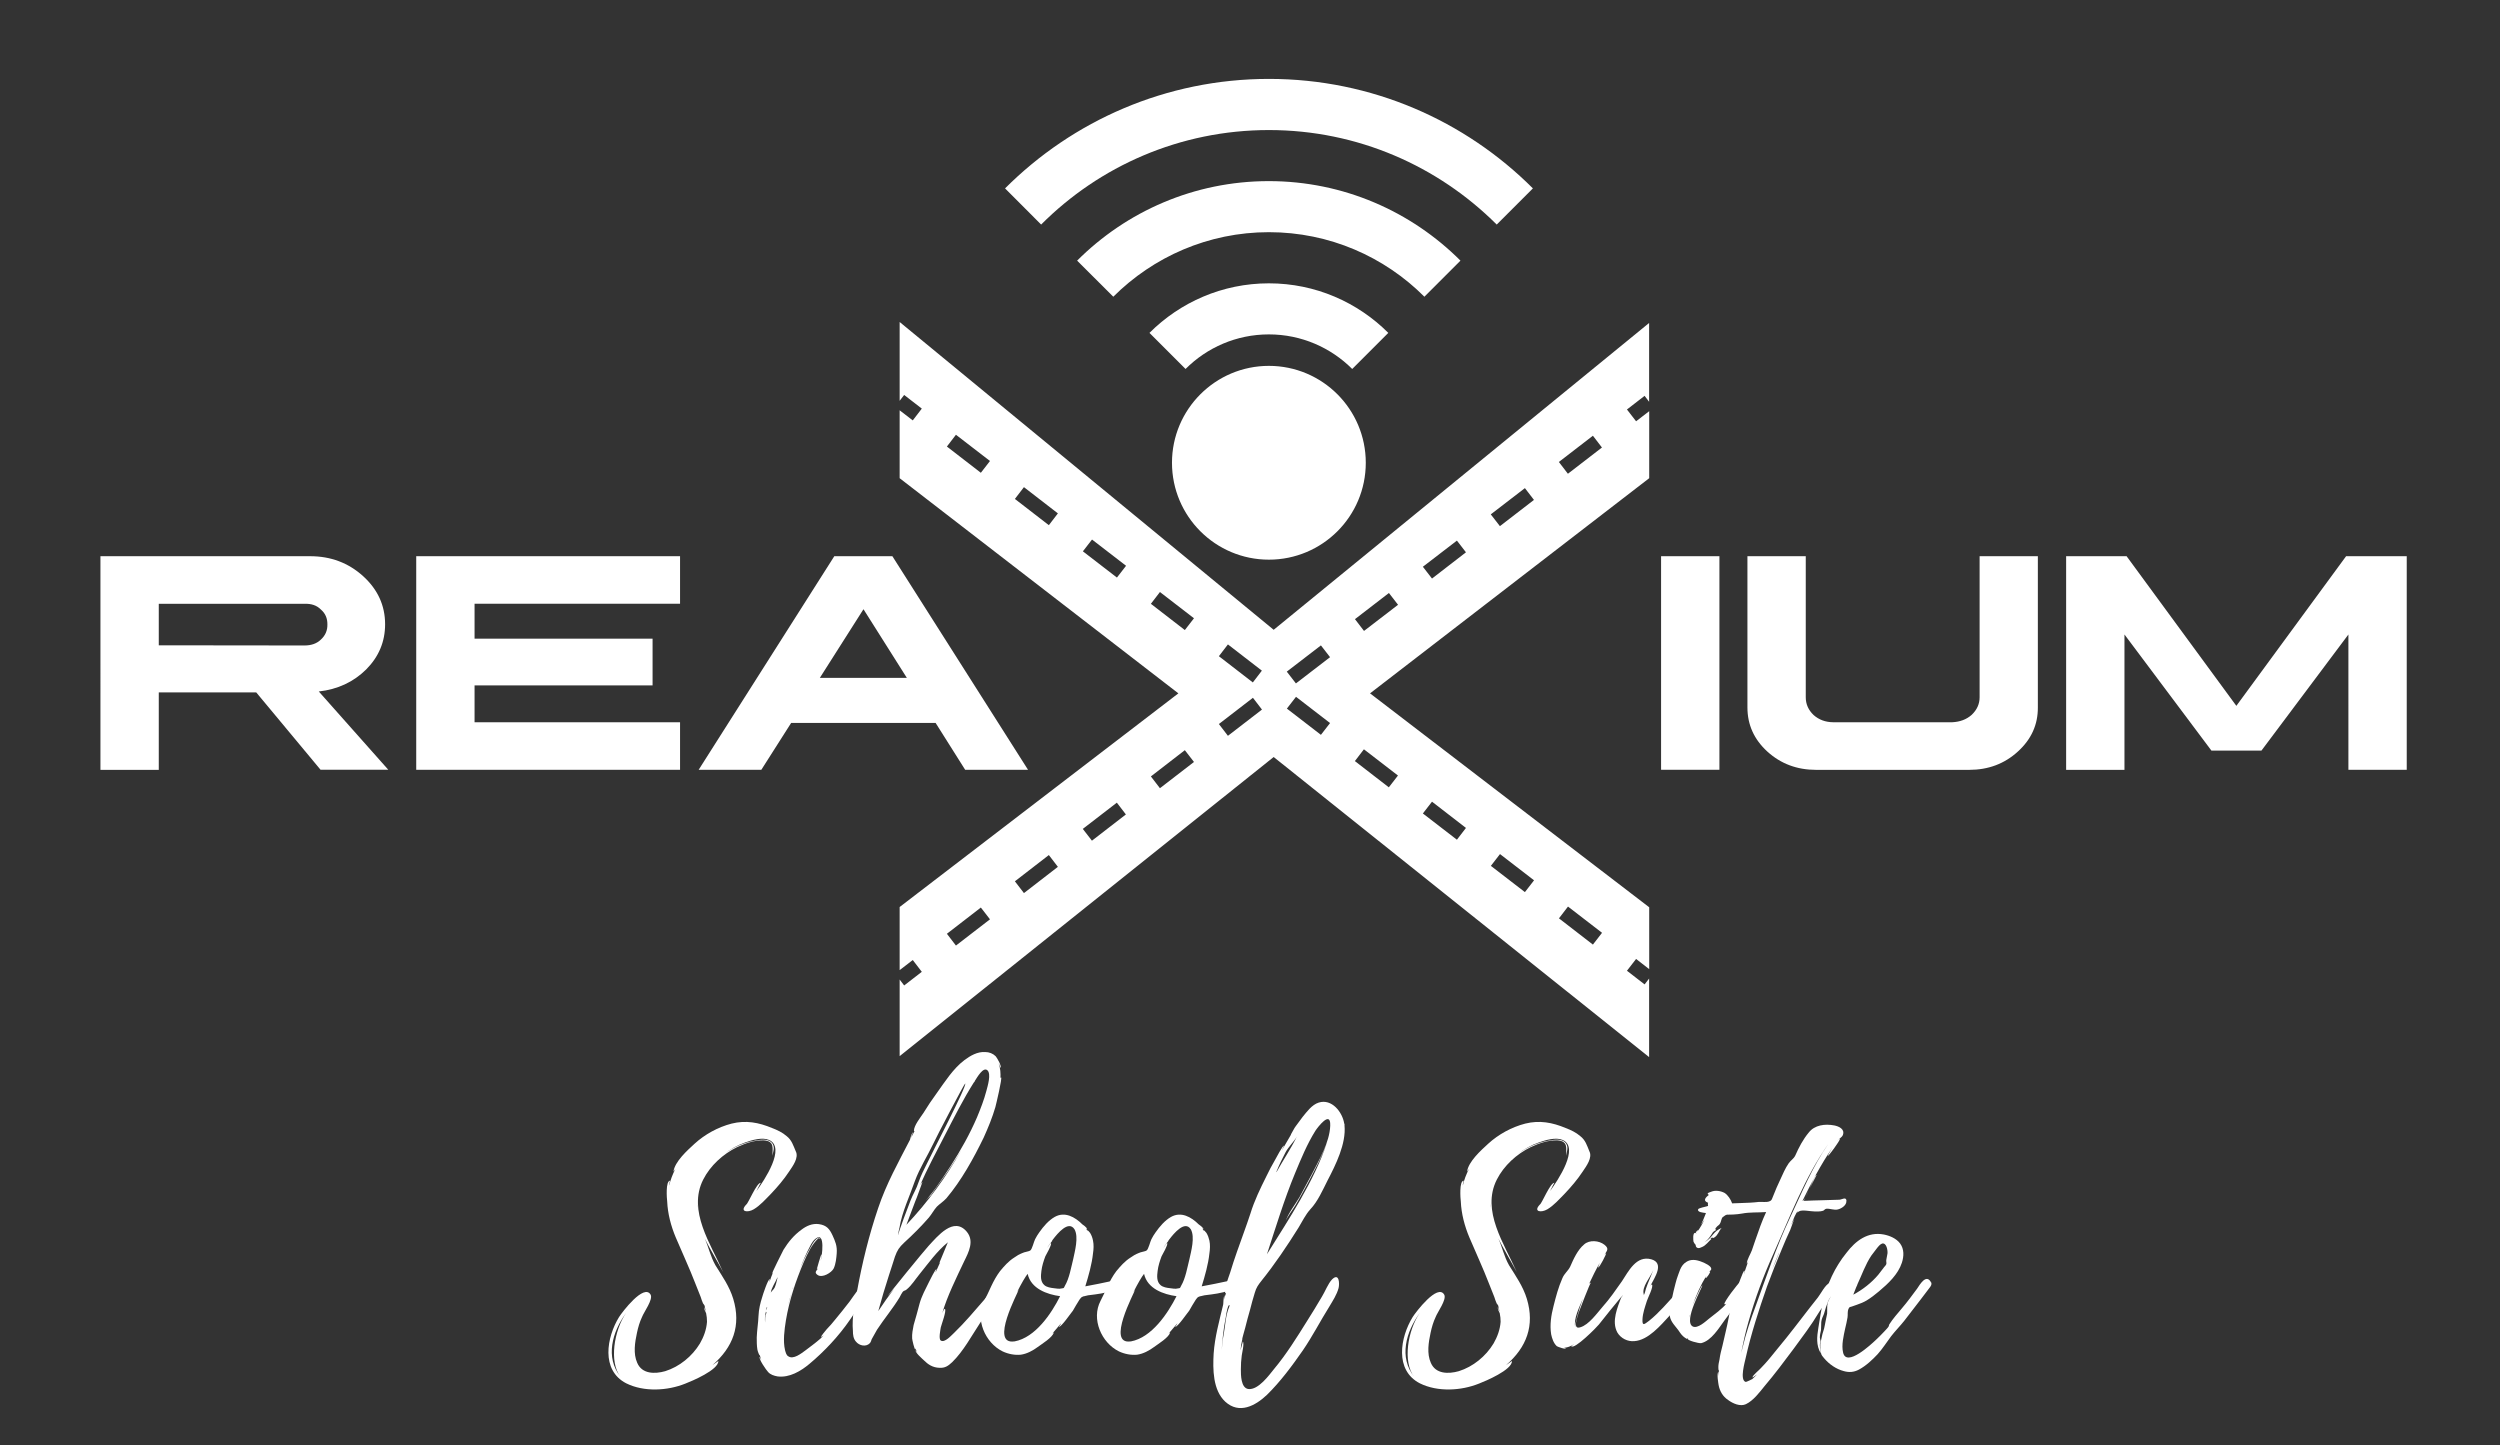 <?xml version="1.0" encoding="utf-8"?>
<!-- Generator: Adobe Illustrator 23.0.2, SVG Export Plug-In . SVG Version: 6.00 Build 0)  -->
<svg version="1.1" id="Capa_1" xmlns="http://www.w3.org/2000/svg" xmlns:xlink="http://www.w3.org/1999/xlink" x="0px"
     y="0px"
     viewBox="0 0 282 163" style="enable-background:new 0 0 282 163;" xml:space="preserve">
<rect x="0" y="0" width="282" height="163" fill="#333333" stroke="none"/>
<style type="text/css">
	.st0{fill:#FFFFFF;}
</style>
    <g>
	<g>
		<path class="st0" d="M89.75,129.84c0.4,0.74-0.34,1.71-0.74,2.31c-0.6,0.91-1.31,1.74-2.08,2.55c-0.57,0.57-1.17,1.27-1.91,1.71
			c-0.67,0.4-1.64,0.3-0.84-0.54c0.23-0.13,1.17-2.48,1.64-2.45c-0.07,0.07-0.34,0.64-0.5,0.94c0.91-1.24,3.35-4.9,1.44-5.77
			c-0.77-0.34-1.91,0-2.68,0.27c-0.87,0.3-1.71,0.77-2.45,1.34c1.04-0.77,2.25-1.31,3.56-1.54c0.57-0.1,1.34-0.23,1.81,0.17
			c0.5,0.5,0.2,1.04,0.13,1.54c0-0.84,0.27-1.64-0.97-1.74c-1.04-0.03-2.11,0.34-3.02,0.77c-1.58,0.77-3.02,2.08-3.82,3.66
			c-1.78,3.52,0.87,7.28,2.25,10.43c-0.67-1.27-1.44-2.52-2.08-3.79c0.47,1.04,0.64,2.01,1.21,3.02c0.77,1.24,1.58,2.38,2.01,3.79
			c0.91,3.02-0.03,5.47-2.35,7.48l0.67-0.47c0.03,1.01-3.02,2.28-3.72,2.55c-2.01,0.81-4.66,0.97-6.67-0.03
			c-2.88-1.48-2.21-5.2-0.81-7.48c0.34-0.54,2.82-3.82,3.56-2.52c0.3,0.54-0.77,1.98-0.97,2.52c-0.27,0.57-0.44,1.17-0.57,1.78
			c-0.23,1.07-0.44,2.35,0.03,3.39c0.54,1.27,1.98,1.27,3.15,0.94c1.61-0.5,3.05-1.68,3.92-3.12c0.43-0.74,0.74-1.58,0.8-2.45
			c0-0.33-0.03-0.64-0.1-0.97c-0.07-0.17-0.27-0.47-0.2-0.7c0,0.14,0.13,0.37,0.2,0.54c-0.07-0.23-0.14-0.44-0.17-0.7
			c0,0.03-0.13-0.23-0.17-0.23c-0.1-0.23-0.2-0.5-0.27-0.74l-0.6-1.51c-0.67-1.74-1.47-3.45-2.21-5.2
			c-0.54-1.28-0.91-2.68-0.97-4.06c-0.04-0.3-0.2-2.35,0.33-2.35c-0.03,0-0.13,0.54-0.1,0.54c0.13-0.6,0.37-1.24,0.7-1.88
			l-0.23,0.33c0.17-1.17,1.58-2.41,2.38-3.15c1.17-1.07,2.65-1.88,4.19-2.28c1.61-0.4,3.05-0.13,4.56,0.5
			c0.6,0.23,1.17,0.5,1.64,0.91C89.31,128.6,89.48,129.21,89.75,129.84z M70.63,148.09c-1.58,2.15-2.38,5.03-0.64,7.21
			C68.69,153.65,69.26,150.07,70.63,148.09z M78.65,136.25c0-0.13,0.03-0.3,0-0.47V136.25z"/>
        <path class="st0" d="M95.86,148.89c-1.24,1.81-2.88,3.56-4.56,4.96c-0.97,0.81-2.25,1.58-3.59,1.41c-0.4-0.07-0.81-0.2-1.07-0.5
			c-0.2-0.2-1.11-1.51-0.94-1.71c0,0,0.13,0.33,0.17,0.37l-0.17-0.57c0,0.2-0.27-0.5-0.27-0.64c-0.07-0.44-0.07-0.91-0.07-1.34
			c0.03-0.84,0.17-1.64,0.2-2.45c0.03-0.74,0.2-1.44,0.43-2.15c0.04-0.17,0.64-2.01,0.84-1.98c0.04,0-0.07,0.3-0.03,0.3
			c0.13-0.34,0.23-0.7,0.4-1.07l-0.13,0.17c-0.03-0.03,1.17-2.48,1.31-2.72c0.54-0.87,1.17-1.64,2.01-2.25
			c0.57-0.44,1.24-0.74,1.98-0.64c0.9,0.13,1.21,0.57,1.54,1.27c0.3,0.67,0.54,1.17,0.47,2.05c-0.04,0.5-0.1,1.17-0.34,1.68
			c-0.23,0.47-1.28,1.11-1.81,0.74c-0.44-0.3-0.1-0.5,0.07-0.77l-0.17,0.13c0,0,0.47-1.71,0.54-1.71c0.04,0-0.1,0.74-0.1,0.77
			c0.14-0.44,0.57-3.42-0.57-2.52c-0.44,0.33-0.7,1.04-0.94,1.47c-0.4,0.84-0.74,1.68-1.04,2.52c0.4-1.07,0.87-2.15,1.47-3.12
			c0.2-0.37,0.44-0.77,0.81-0.97c0.03-0.03,0.3,0.07,0.23,0.1c-0.03,0.03-0.17-0.1-0.23-0.03c-0.77,0.74-1.21,1.71-1.64,2.68
			c-0.9,2.11-1.64,4.33-2.01,6.57c-0.17,1.07-0.34,2.31-0.1,3.35c0.07,0.23,0.13,0.57,0.37,0.7c0.57,0.4,1.47-0.33,1.94-0.67
			c0.7-0.54,1.47-1.07,2.05-1.68c-0.1,0.07-0.2,0.13-0.3,0.17c-0.07,0,0.57-0.81,0.64-0.87c0.34-0.34,0.64-0.7,0.94-1.07
			c0.54-0.67,1.11-1.34,1.64-2.05c0.27-0.34,2.01-3.12,2.68-2.45c0.5,0.57-0.7,1.84-1,2.28C96.93,147.42,96.36,148.12,95.86,148.89z
			 M86.4,147.95c-0.13,0.4-0.13,0.84-0.1,1.24c0-0.37,0-0.8,0.13-1.04C86.51,148.09,86.4,147.95,86.4,147.95z M86.57,147.42
			c-0.17,0.07-0.17,0.23-0.17,0.4c0-0.07,0.07-0.2,0.1-0.3L86.57,147.42z M87.71,144.06c-0.27,0.64-0.7,1.21-0.77,1.78
			c0.04-0.17,0.34-0.37,0.44-0.6c0.13-0.3,0.23-0.67,0.3-1.01C87.68,144.2,87.71,144.13,87.71,144.06z M89.32,145.74
			c-0.17,0.54-0.34,1.07-0.47,1.61L89.32,145.74z M89.46,145.2c-0.03,0.07-0.03,0.13-0.03,0.2c0-0.03,0-0.03,0.03-0.07V145.2z"/>
        <path class="st0" d="M113.04,144.83c0.14-0.03-0.77,1.84-0.9,2.01c-0.5,0.8-1.04,1.61-1.58,2.38c-0.97,1.47-1.88,3.19-3.15,4.43
			c-0.47,0.44-0.81,0.67-1.44,0.64c-0.77-0.03-1.28-0.37-1.78-0.87c-0.1-0.1-1-0.87-0.9-1.11l0.2,0.3c-0.1-0.17-0.17-0.34-0.23-0.54
			v0.14c-0.1,0.1-0.37-1.11-0.37-1.24c-0.03-0.5,0.07-1.01,0.17-1.51c0.23-0.81,0.47-1.61,0.67-2.42c0.23-0.84,0.67-1.64,1.07-2.45
			c0.07-0.13,0.7-1.44,0.84-1.44c0,0.03-0.13,0.33-0.1,0.37l0.51-1.14l-0.1,0.1l0.97-2.35c-1.24,1.01-2.21,2.38-3.19,3.59
			c-0.47,0.57-0.9,1.28-1.47,1.74c-0.2,0.17-0.27,0.07-0.44,0.27c-0.13,0.17-0.23,0.4-0.34,0.6c-0.77,1.28-1.74,2.42-2.55,3.66
			l-0.6,1.07c-0.07,0.17-0.07,0.27-0.2,0.44c-0.43,0.47-1.21,0.3-1.58-0.17c-0.3-0.34-0.34-0.8-0.34-1.21
			c-0.13-1.48,0.2-3.05,0.47-4.49c0.57-3.15,1.34-6.3,2.38-9.36c0.91-2.72,2.28-5.17,3.59-7.71c0-0.03,0.17-0.74,0.34-0.84
			c-0.03,0.03-0.23,0.64-0.23,0.64l0.4-0.77c0,0-0.03,0-0.07-0.03c0-0.6,0.74-1.51,1.07-2.01c0.47-0.77,0.97-1.51,1.51-2.25
			c0.94-1.31,1.84-2.75,3.12-3.72c0.67-0.5,1.47-0.97,2.35-0.91c0.44,0,0.87,0.17,1.17,0.47c0.13,0.13,0.74,1.17,0.54,1.31
			c0,0-0.17-0.5-0.2-0.5c0.2,0.54,0.23,1.14,0.2,1.68c0.03-0.07,0.03-0.1,0.07-0.1c0.17,0-0.57,3.09-0.64,3.35
			c-0.34,1.17-0.81,2.31-1.31,3.42c-1.14,2.35-2.52,4.86-4.22,6.87c-0.34,0.37-0.77,0.64-1.07,0.94c-0.34,0.37-0.57,0.84-0.91,1.24
			c-0.87,1-1.81,1.94-2.78,2.82c-0.57,0.54-0.77,0.84-1.04,1.58c-0.23,0.7-0.44,1.41-0.67,2.08c-0.43,1.34-0.84,2.68-1.21,4.06
			c0.57-0.87,1.17-1.71,1.81-2.55c-0.43,0.5-0.74,0.87-0.74,0.87c-0.07-0.03,4.16-5.2,4.6-5.67c1-1.07,2.85-3.39,4.33-1.58
			c0.84,1.04,0.2,2.28-0.3,3.29c-0.87,1.84-1.94,3.99-2.48,5.87c0.03-0.03,0.2-0.54,0.3-0.47c0.2,0.2-0.4,1.78-0.47,2.08
			c-0.03,0.23-0.27,1.31,0,1.48c0.44,0.3,1.21-0.6,1.51-0.87c1.21-1.17,2.31-2.48,3.42-3.76c0.4-0.5,0.8-1.04,1.27-1.51
			c0.1-0.1,0.34-0.44,0.51-0.44C112.87,144.63,113.24,144.8,113.04,144.83z M101.43,138.6c-0.03,0.17-0.17,0.7-0.1,0.7
			c-0.1-0.03,1.24-3.55,1.38-3.89c0.27-0.7,0.67-1.31,0.9-2.05c0.27-0.77,0.61-1.44,0.97-2.15c0.43-0.94,4.56-8.82,4.29-8.99
			c-0.07-0.03-3.29,6.1-3.59,6.78c-0.67,1.41-1.54,2.75-2.08,4.22c-0.6,1.74-1.44,3.45-1.74,5.27L101.43,138.6z M101.43,138.6
			c0,0,0.03-0.03,0.03-0.07C101.47,138.56,101.43,138.56,101.43,138.6z M109.85,122.1c-1.21,1.91-2.25,3.99-3.29,6
			c-0.94,1.84-1.98,3.76-2.78,5.6c0.1-0.17,0.2-0.33,0.27-0.37c0,0-0.7,1.98-0.81,2.18l-1,2.65c2.41-2.55,4.49-5.4,6.2-8.42
			c-0.67,1.11-1.38,2.21-2.11,3.22l-1.34,1.88l-0.6,0.6l0.27-0.3c0.34-0.4,0.64-0.8,0.94-1.21c0.57-0.8,1.14-1.64,1.68-2.48
			c1.11-1.74,2.11-3.52,2.92-5.4c0.4-0.97,0.8-1.98,1.07-3.02c0.13-0.5,0.57-1.91,0.1-2.31c-0.47-0.4-1.14,0.8-1.41,1.21
			c0.03-0.03,0,0.03-0.04,0.1v-0.03c0,0.03-0.03,0.03-0.03,0.03v0.03C109.88,122.1,109.85,122.1,109.85,122.1z M104.02,135.85
			c-0.1,0.1-0.17,0.23-0.23,0.3C103.85,136.05,103.91,135.95,104.02,135.85z M109.92,122.03h-0.03v0.03L109.92,122.03z"/>
        <path class="st0" d="M122.74,146.11c-0.07,0-0.51,0.14-0.47,0.1c-0.34,0.13-0.27,0.1-0.51,0.4c-0.27,0.4-0.5,0.84-0.74,1.24
			c-0.13,0.13-1.34,1.91-1.58,1.81c0,0,0.27-0.34,0.23-0.37l-0.97,1.14c0.1-0.1,0.17-0.13,0.17-0.1c-0.2,0.57-1.31,1.24-1.81,1.61
			c-0.54,0.4-1.21,0.77-1.91,0.87c-0.67,0.07-1.41-0.07-2.05-0.37c-1.98-0.97-3.15-3.66-2.08-5.7c0.57-1.07,0.97-2.28,1.78-3.35
			c0.47-0.57,0.97-1.14,1.61-1.54c0.27-0.2,0.57-0.37,0.9-0.5c0.23-0.13,0.74-0.17,0.91-0.3c0.2-0.13,0.4-1,0.54-1.27
			c0.14-0.27,0.3-0.54,0.47-0.77c0.47-0.67,1.04-1.34,1.74-1.74c1.14-0.64,2.28,0,3.12,0.84c0,0,0.57,0.37,0.54,0.57l-0.13-0.14
			l0.13,0.27l0.03,0.03c-0.1-0.27,0.3,0.23,0.3,0.23c0.17,0.27,0.27,0.57,0.33,0.87c0.1,0.47,0.07,0.97,0,1.44
			c-0.13,1.24-0.5,2.52-0.87,3.72c1-0.17,2.01-0.4,2.98-0.6c0.23-0.07,0.47-0.23,0.64,0c0.04,0.07,0,0.03,0,0.03
			C127.03,145.77,123.11,146.04,122.74,146.11z M119.58,146.21c-1.47-0.2-3.29-0.84-3.66-2.52c-0.23,0.27-0.7,1.07-1.21,2.08
			l0.2-0.3c-0.07,0.33-3.29,6.24-0.5,5.84h0.03C116.8,150.87,118.61,148.15,119.58,146.21z M121.2,138.66
			c-0.67-1.04-1.91,0.47-2.42,1.14c-0.03,0-0.03,0.03-0.03,0.03l-0.03,0.07v-0.03c-0.03,0.07-0.07,0.1-0.03,0.1
			c-0.17,0.23-0.37,0.44-0.57,0.81c0.03-0.03,0.4-0.64,0.43-0.54c0.1,0.2-0.54,1.27-0.64,1.48c-0.2,0.54-0.37,1.07-0.44,1.64
			c-0.07,0.57-0.13,1.21,0.34,1.61c0.27,0.23,0.7,0.3,1.07,0.34c0.2,0.03,0.64,0.1,0.84,0.03c0.34-0.07,0.23,0.03,0.4-0.3
			c0.5-0.84,0.7-2.08,0.94-3.02C121.23,141.18,121.7,139.53,121.2,138.66z M118.78,139.8l-0.03,0.03
			C118.75,139.84,118.78,139.84,118.78,139.8z"/>
        <path class="st0" d="M135.86,146.11c-0.07,0-0.51,0.14-0.47,0.1c-0.34,0.13-0.27,0.1-0.51,0.4c-0.27,0.4-0.5,0.84-0.74,1.24
			c-0.13,0.13-1.34,1.91-1.58,1.81c0,0,0.27-0.34,0.23-0.37l-0.97,1.14c0.1-0.1,0.17-0.13,0.17-0.1c-0.2,0.57-1.31,1.24-1.81,1.61
			c-0.54,0.4-1.21,0.77-1.91,0.87c-0.67,0.07-1.41-0.07-2.05-0.37c-1.98-0.97-3.15-3.66-2.08-5.7c0.57-1.07,0.97-2.28,1.78-3.35
			c0.47-0.57,0.97-1.14,1.61-1.54c0.27-0.2,0.57-0.37,0.9-0.5c0.23-0.13,0.74-0.17,0.91-0.3c0.2-0.13,0.4-1,0.54-1.27
			c0.14-0.27,0.3-0.54,0.47-0.77c0.47-0.67,1.04-1.34,1.74-1.74c1.14-0.64,2.28,0,3.12,0.84c0,0,0.57,0.37,0.54,0.57l-0.13-0.14
			l0.13,0.27l0.03,0.03c-0.1-0.27,0.3,0.23,0.3,0.23c0.17,0.27,0.27,0.57,0.34,0.87c0.1,0.47,0.07,0.97,0,1.44
			c-0.13,1.24-0.5,2.52-0.87,3.72c1-0.17,2.01-0.4,2.98-0.6c0.23-0.07,0.47-0.23,0.64,0c0.04,0.07,0,0.03,0,0.03
			C140.15,145.77,136.23,146.04,135.86,146.11z M132.71,146.21c-1.47-0.2-3.29-0.84-3.66-2.52c-0.23,0.27-0.7,1.07-1.21,2.08
			l0.2-0.3c-0.07,0.33-3.29,6.24-0.5,5.84h0.03C129.92,150.87,131.73,148.15,132.71,146.21z M134.32,138.66
			c-0.67-1.04-1.91,0.47-2.42,1.14c-0.03,0-0.03,0.03-0.03,0.03l-0.03,0.07v-0.03c-0.04,0.07-0.07,0.1-0.04,0.1
			c-0.17,0.23-0.37,0.44-0.57,0.81c0.03-0.03,0.4-0.64,0.43-0.54c0.1,0.2-0.54,1.27-0.64,1.48c-0.2,0.54-0.37,1.07-0.44,1.64
			c-0.07,0.57-0.13,1.21,0.34,1.61c0.27,0.23,0.7,0.3,1.07,0.34c0.2,0.03,0.64,0.1,0.84,0.03c0.34-0.07,0.23,0.03,0.4-0.3
			c0.5-0.84,0.7-2.08,0.94-3.02C134.35,141.18,134.82,139.53,134.32,138.66z M131.9,139.8l-0.03,0.03
			C131.87,139.84,131.9,139.84,131.9,139.8z"/>
        <path class="st0" d="M150.99,145.3c-0.2,0.74-0.64,1.41-1.04,2.08c-1.01,1.61-1.88,3.32-2.98,4.93c-1.21,1.74-2.52,3.52-4.06,5.03
			c-1.31,1.24-3.12,2.21-4.7,0.77c-1.41-1.31-1.41-3.66-1.31-5.43c0.13-1.88,0.64-3.69,1.07-5.5c0.04-0.07,0-0.87,0.17-1.11
			c-0.04,0.07-0.04,0.3-0.07,0.5c0.07-0.23,0.13-0.47,0.23-0.7h-0.1c-0.1-0.67,0.37-1.71,0.57-2.35c0.23-0.77,0.5-1.58,0.77-2.35
			c0.5-1.44,1.04-2.85,1.51-4.29c0.44-1.44,1.11-2.82,1.78-4.16c0.3-0.64,0.64-1.27,1.01-1.91c0.1-0.17,0.84-1.61,1-1.58l-0.27,0.57
			l1.07-1.84l-0.04,0.03c0.17-0.27,0.4-0.77,0.57-0.97l0.77-1.04c0.47-0.57,1.04-1.37,1.81-1.61c1.47-0.47,2.68,1.07,2.88,2.38
			l0.03,0.03v0.17c0.2,2.05-1,4.46-1.91,6.2c-0.54,1.07-1.11,2.38-1.94,3.25c-0.57,0.64-0.87,1.31-1.34,2.08
			c-1.28,2.05-2.65,4.09-4.16,5.97c-0.37,0.47-0.6,0.77-0.77,1.37c-0.2,0.64-0.37,1.27-0.54,1.94c-0.2,0.67-0.37,1.34-0.54,2.01
			c-0.07,0.3-0.37,1.24-0.33,1.31c-0.1,0.4-0.17,0.84-0.2,1.24l0.27-1.01c0.17,0.27-0.1,1.28-0.13,1.58c-0.07,0.5-0.1,1.04-0.1,1.58
			c0,0.64,0,2.08,0.84,2.21c1.14,0.13,2.35-1.58,2.92-2.28c1.37-1.64,2.52-3.49,3.65-5.3c0.6-0.94,1.17-1.88,1.74-2.85
			c0.37-0.6,0.67-1.44,1.14-1.94C151.06,143.53,151.12,144.77,150.99,145.3z M138.65,147.22c-0.13,0-0.3,0.7-0.4,1.48v-0.03
			c-0.23,1.17-0.37,2.42-0.44,3.62l0.1-1.07v0.1c0-0.23,0.07-0.44,0.1-0.67c0.2-1.01,0.23-2.28,0.64-3.22c0,0,0-0.03,0.03-0.1
			C138.71,147.28,138.71,147.18,138.65,147.22z M142.91,141.48c2.48-3.99,5.3-8.18,6.81-12.68c-0.57,1.61-1.41,3.15-2.18,4.63
			c-0.47,0.84-0.9,1.68-1.41,2.52c-0.3,0.5-0.91,1.27-1.11,1.81c0.27-0.87,1.07-1.88,1.54-2.68l1.41-2.62
			c0.81-1.61,2.01-3.59,2.08-5.47v-0.03c0.07-1.78-1.44,0.23-1.68,0.6c-0.94,1.51-1.61,3.15-2.28,4.76
			C144.85,135.31,143.88,138.53,142.91,141.48z M144.01,132.09c-0.03,0.03-0.03,0.1-0.03,0.14c0.74-1.34,1.61-2.62,2.31-4.03
			c-0.34,0.6-0.94,1.14-1.28,1.78C144.65,130.68,144.31,131.35,144.01,132.09z"/>
        <path class="st0" d="M179.27,129.84c0.4,0.74-0.34,1.71-0.74,2.31c-0.6,0.91-1.31,1.74-2.08,2.55c-0.57,0.57-1.17,1.27-1.91,1.71
			c-0.67,0.4-1.64,0.3-0.84-0.54c0.23-0.13,1.17-2.48,1.64-2.45c-0.07,0.07-0.34,0.64-0.5,0.94c0.91-1.24,3.35-4.9,1.44-5.77
			c-0.77-0.34-1.91,0-2.68,0.27c-0.87,0.3-1.71,0.77-2.45,1.34c1.04-0.77,2.25-1.31,3.56-1.54c0.57-0.1,1.34-0.23,1.81,0.17
			c0.5,0.5,0.2,1.04,0.13,1.54c0-0.84,0.27-1.64-0.97-1.74c-1.04-0.03-2.11,0.34-3.02,0.77c-1.58,0.77-3.02,2.08-3.82,3.66
			c-1.78,3.52,0.87,7.28,2.25,10.43c-0.67-1.27-1.44-2.52-2.08-3.79c0.47,1.04,0.64,2.01,1.21,3.02c0.77,1.24,1.58,2.38,2.01,3.79
			c0.91,3.02-0.03,5.47-2.35,7.48l0.67-0.47c0.03,1.01-3.02,2.28-3.72,2.55c-2.01,0.81-4.66,0.97-6.67-0.03
			c-2.88-1.48-2.21-5.2-0.81-7.48c0.34-0.54,2.82-3.82,3.56-2.52c0.3,0.54-0.77,1.98-0.97,2.52c-0.27,0.57-0.44,1.17-0.57,1.78
			c-0.23,1.07-0.44,2.35,0.03,3.39c0.54,1.27,1.98,1.27,3.15,0.94c1.61-0.5,3.05-1.68,3.92-3.12c0.43-0.74,0.74-1.58,0.8-2.45
			c0-0.33-0.03-0.64-0.1-0.97c-0.07-0.17-0.27-0.47-0.2-0.7c0,0.14,0.13,0.37,0.2,0.54c-0.07-0.23-0.14-0.44-0.17-0.7
			c0,0.03-0.13-0.23-0.17-0.23c-0.1-0.23-0.2-0.5-0.27-0.74l-0.6-1.51c-0.67-1.74-1.47-3.45-2.21-5.2
			c-0.54-1.28-0.91-2.68-0.97-4.06c-0.04-0.3-0.2-2.35,0.33-2.35c-0.03,0-0.13,0.54-0.1,0.54c0.13-0.6,0.37-1.24,0.7-1.88
			l-0.23,0.33c0.17-1.17,1.58-2.41,2.38-3.15c1.17-1.07,2.65-1.88,4.19-2.28c1.61-0.4,3.05-0.13,4.56,0.5
			c0.6,0.23,1.17,0.5,1.64,0.91C178.84,128.6,179.01,129.21,179.27,129.84z M160.16,148.09c-1.58,2.15-2.38,5.03-0.64,7.21
			C158.21,153.65,158.78,150.07,160.16,148.09z M168.17,136.25c0-0.13,0.03-0.3,0-0.47V136.25z"/>
        <path class="st0" d="M190.05,146.18c-0.47,0.8-1.11,1.54-1.74,2.25c-0.97,1.04-2.38,2.75-3.96,2.85c-0.74,0.07-1.51-0.3-1.91-0.97
			c-0.7-1.28,0.04-2.89,0.47-4.06c-0.87,1.04-1.71,2.08-2.55,3.15c-0.23,0.3-2.78,2.88-3.12,2.45c0-0.03,0.3-0.17,0.27-0.2
			c-0.34,0.2-0.7,0.37-1.07,0.37c0.03,0.03,0.1,0.03,0.17,0.03c0.07,0.23-0.9-0.13-1-0.2c-0.37-0.34-0.54-0.87-0.64-1.34
			c-0.17-1.07,0-2.15,0.27-3.19c0.27-1.07,0.54-2.11,1-3.15c0.23-0.54,0.64-0.81,0.87-1.28c0.37-0.84,0.84-1.91,1.58-2.52
			c0.6-0.54,1.68-0.44,2.28,0.03c0.6,0.47,0.27,0.7,0,1.17c0.07-0.1,0.13-0.17,0.2-0.2c0.07,0-0.74,1.64-0.91,1.61
			c0,0,0.1-0.34,0.2-0.54c-0.44,0.77-0.84,1.58-1.21,2.38c0.07-0.1,0.13-0.13,0.2-0.13c-0.07-0.03-1.27,3.08-1.37,3.35
			c-0.13,0.5-0.74,1.98,0.17,1.68c0.97-0.27,1.91-1.61,2.52-2.31c0.81-0.91,1.48-1.88,2.18-2.88c0.74-1.11,1.61-2.95,3.32-2.48
			c1.51,0.44,0.37,2.05-0.1,2.98c0.07-0.07,0.13-0.17,0.17-0.13c0.2,0.23-0.47,1.51-0.57,1.84c-0.2,0.64-0.47,1.37-0.5,2.08
			c-0.03,0.8,0.2,0.57,0.74,0.17c1.14-0.91,2.08-2.05,3.05-3.09c0.07-0.07,1.61-1.84,1.71-1.21
			C190.78,145.1,190.25,145.84,190.05,146.18z M178.55,146.48c-0.37,0.91-1.07,2.25-0.87,3.22
			C177.61,149.4,178.08,147.78,178.55,146.48z M183.04,146.11c-0.1,0.07-0.13,0.17-0.13,0.3
			C182.94,146.31,182.97,146.21,183.04,146.11z M186.49,143.26c-0.33,0.84-1.34,1.91-1.07,2.75c0,0.03,0,0.07-0.03,0.1
			c0.03-0.03,0.07-0.07,0.07-0.1c0.1-0.17,0.13-0.44,0.2-0.64C185.89,144.67,186.22,144,186.49,143.26z"/>
        <path class="st0" d="M196.3,146.44c-0.57,0.84-1.11,1.64-1.74,2.45c-0.67,0.91-1.51,2.35-2.68,2.62c-0.27,0.03-1.54-0.3-1.51-0.5
			h0.07c-0.27-0.13,0,0.17-0.4-0.13c-0.3-0.2-0.5-0.5-0.7-0.8c-0.37-0.5-0.84-0.94-0.97-1.54c-0.03-0.17-0.1-1.37,0.17-1.37
			c0.07,0,0,0.17,0.03,0.17l0.1-0.6c-0.03,0.07-0.03,0.1-0.1,0.14c-0.13-0.03,0.5-2.42,0.57-2.62c0.27-0.7,0.4-1.51,1.07-1.91
			c0.5-0.34,1.14-0.27,1.78,0c0.27,0.1,1.04,0.44,1.04,0.77c0,0.2-0.17,0.23-0.27,0.33c0.03-0.03,0.1-0.03,0.13-0.03
			c0.1,0.07-0.4,0.77-0.47,0.74c-0.07,0,0.04-0.17,0.07-0.27c-0.64,1.04-1.17,2.21-1.58,3.39c0.17-0.44,1-2.31,1.11-2.28
			c0.1,0.03-2.21,4.06-1.07,4.63c0.54,0.27,1.44-0.57,1.81-0.87c0.64-0.5,1.51-1.14,1.98-1.71c-0.07,0.07-0.13,0.07-0.23,0.07
			c-0.13-0.17,1.54-2.38,1.84-2.58c0.23-0.17,0.7-0.3,0.77,0.14C197.23,145.27,196.63,146.01,196.3,146.44z M190.59,148.36
			l-0.07,0.27l0.07-0.2v-0.03C190.63,148.32,190.63,148.32,190.59,148.36z M191.03,140.07c-0.03-0.1-0.13-1.14,0.23-0.97
			c0-0.1,0.4-0.6,0.2-0.17c0.3-0.4,0.57-0.87,0.81-1.37l-0.4,0.6c0.3-0.6,0.77-1.84,0.81-2.08c0-0.03-0.07-0.33,0-0.4
			c-0.7-0.27-0.2-0.67,0.1-0.91c-0.07,0-0.1,0-0.13-0.07c-0.13-0.13,0.27-0.23,0.37-0.27c0.47-0.2,1.07-0.1,1.51,0.13
			c0.37,0.23,0.7,0.74,0.84,1.14c0.13,0.44-0.2,0.94-0.5,1.21c-0.13,0.13-0.37,0.23-0.54,0.37c-0.2,0.23-0.17,0.54-0.33,0.77
			c-0.1,0.17-0.3,0.23-0.4,0.4c-0.13,0.1-0.13,0.2-0.03,0.3c-0.13,0.07-0.23,0.13-0.34,0.23c-0.34,0.54-0.54,0.84-0.94,1.14
			c0.37-0.23,0.6-0.44,0.94-0.87c0.27-0.34,0.57-0.57,0.97-0.74c-0.34,0.37-0.4,0.81-0.81,1.07c-0.4,0.23-0.03-0.23-0.47,0.17
			c0,0,0.2-0.03,0.1,0.03c-0.3,0.27-0.6,0.7-1,0.87c-0.2,0.07-0.34,0.2-0.57,0.1c-0.23-0.13-0.13-0.27-0.2-0.37
			C191.23,140.41,191.03,140.11,191.03,140.07z M191.3,139.1c0.03,0,0.03,0.03,0.03,0.03c0.04-0.03,0.04-0.03,0.04-0.07
			C191.33,139.1,191.33,139.1,191.3,139.1z M191.84,138.23c-0.07,0.13-0.14,0.2-0.14,0.2L191.84,138.23z"/>
        <path class="st0" d="M208.27,135.48c0.03,0.47-0.54,0.84-0.94,0.94c-0.43,0.13-0.94-0.13-1.34-0.07
			c-0.23,0.07-0.17,0.17-0.37,0.23c-0.3,0.1-0.67,0.07-0.97,0.07c-0.44,0-1.38-0.23-1.74,0c-0.07,0.03-0.13,0.1-0.2,0.2l0.1-0.2
			c-0.2,0.03-0.54,0.94-0.77,1.54l0.37-0.74l-0.47,1.28c-0.34,0.7-0.64,1.44-0.94,2.15c-0.6,1.41-1.14,2.78-1.68,4.23
			c-0.91,2.61-1.81,5.37-2.41,8.08c-0.1,0.47-0.67,2.42-0.03,2.68c0.1,0.07,0.8-0.34,0.77-0.3c0.17-0.17,0.37-0.34,0.54-0.54
			c-0.14,0.1-0.51,0.4-0.51,0.34c-0.03-0.2,0.81-0.87,0.94-1.04c0.34-0.33,0.64-0.7,0.94-1.04l1.94-2.38
			c1.21-1.51,2.35-3.05,3.56-4.56c0.27-0.33,0.87-1.51,1.31-1.61c0.54-0.1,0.64,0.44,0.47,0.87c-0.3,0.91-1.21,1.64-1.68,2.45
			c-0.84,1.41-1.84,2.72-2.82,4.06c-1.07,1.44-2.15,2.88-3.32,4.26c-0.54,0.67-1.24,1.61-2.08,2.01c-0.64,0.3-1.47-0.07-2.01-0.47
			c-0.6-0.4-0.94-1-1.07-1.68c-0.03-0.2-0.23-1.27-0.03-1.51v0.5l0.07-0.67c-0.07,0.13-0.07-0.3-0.07-0.37
			c0-0.27,0.07-0.57,0.13-0.84c0.07-0.54,0.2-1.04,0.34-1.58c0.23-1.04,0.5-2.08,0.7-3.15c0.17-1.07,0.54-2.08,0.87-3.09
			c0.07-0.17,0.74-2.21,0.91-2.21c0.03,0-0.07,0.4-0.07,0.44c0.13-0.5,0.34-1.01,0.5-1.51c-0.07,0.17-0.17,0.33-0.17,0.27
			c0-0.4,0.44-1.11,0.57-1.48l0.4-1.17c0.37-1.07,0.74-2.15,1.21-3.15c-0.94,0.07-1.84,0-2.72,0.17c-1.27,0.23-2.88,0.1-4.16-0.07
			c-0.17-0.03-0.97-0.07-0.77-0.44c0.07-0.1,0.81-0.27,0.94-0.3c0.64-0.23,1.31-0.23,1.98-0.27c1.31-0.14,2.58-0.07,3.89-0.23
			c0.34-0.03,0.91,0.07,1.21-0.07c0.3-0.1,0.3-0.34,0.44-0.64c0.23-0.6,0.5-1.21,0.77-1.78c0.3-0.64,0.57-1.31,0.97-1.88
			c0.27-0.37,0.54-0.47,0.74-0.87c0.4-0.91,0.87-1.81,1.51-2.58c0.67-0.87,1.85-1.01,2.89-0.81c0.5,0.1,1.21,0.4,0.97,1.07
			c-0.1,0.27-0.44,0.44-0.64,0.64c0,0.03,0.3-0.3,0.3-0.17c-0.03,0.23-1.28,1.95-1.38,1.91c-0.03,0,0.47-0.84,0.51-0.91
			c-1.28,1.88-2.35,3.92-3.35,5.97c0.1,0,0.2-0.13,0.33-0.37c-0.1,0.2-0.17,0.34-0.17,0.37c1.31-0.07,2.65-0.07,3.99-0.13
			c0.27,0,0.77-0.37,0.81,0.1V135.48z M196.26,156.1c0.04,0.03,0.07,0.07,0.1,0.07L196.26,156.1z M206.26,129
			c-2.68,3.79-4.36,8.28-6.24,12.48c-1.11,2.45-2.05,5-2.78,7.58c-0.34,1.17-0.6,2.35-0.84,3.56l0.17-0.64
			c0.37-1.58,0.91-3.15,1.47-4.66c1.21-3.32,2.35-6.74,3.86-9.93C203.24,134.54,204.45,131.59,206.26,129z M200.69,141.25
			c-0.3,0.67-0.54,1.34-0.81,1.98c0.27-0.6,0.54-1.21,0.77-1.84C200.66,141.35,200.66,141.31,200.69,141.25z M204.01,134.3
			l-0.33,0.74C203.78,134.84,203.91,134.57,204.01,134.3z M204.92,132.53l-0.81,1.54C204.45,133.3,204.75,132.56,204.92,132.53z"/>
        <path class="st0" d="M217.67,145.24l-1.04,1.37l-1.81,2.35c-0.47,0.6-1.04,1.17-1.51,1.78c-0.5,0.67-0.94,1.37-1.51,2.01
			c-0.6,0.64-1.31,1.31-2.11,1.74c-0.57,0.3-1.11,0.34-1.71,0.17c-0.87-0.23-1.64-0.77-2.21-1.44c-0.17-0.2-0.34-0.37-0.37-0.64
			c-0.04-0.2-0.07-0.44-0.07-0.67c-0.03-0.4,0.1-0.7,0.17-1.11c0.07-0.44,0.27-0.84,0.33-1.27c0.07-0.47,0.2-0.91,0.27-1.34
			c0.03-0.4-0.04-0.84,0.07-1.24c0.07-0.27,0.27-0.54,0.37-0.84c-0.1,0.2-0.27,0.4-0.3,0.57c-0.1,0.27-0.17,0.54-0.27,0.77
			c-0.1,0.27-0.13,0.5-0.23,0.77c-0.13,0.3-0.27,0.57-0.3,0.91c-0.03,0.3,0,0.6-0.03,0.91c-0.07,0.3-0.13,0.54-0.13,0.84
			c0,0.1,0.07,0.3,0.07,0.37c0,0.14-0.07,0.3-0.07,0.47c0,0.3,0.07,0.6,0.1,0.94c-0.54-0.94-0.43-1.88-0.27-2.88
			c0.17-1.01,0.3-1.98,0.54-2.95c0.43-1.98,1.34-3.92,2.62-5.5c1.04-1.37,2.41-2.42,4.22-2.08c0.67,0.13,1.41,0.44,1.84,1.01
			c0.47,0.64,0.44,1.44,0.2,2.18c-0.43,1.31-1.54,2.35-2.58,3.22c-0.44,0.37-0.91,0.74-1.41,1.04c-0.34,0.2-0.7,0.34-1.07,0.47
			l-0.57,0.2c-0.23,0.07-0.27,0.03-0.37,0.23c-0.17,0.34-0.07,0.67-0.13,1.01c-0.07,0.44-0.17,0.84-0.27,1.27
			c-0.17,0.81-0.43,1.84-0.23,2.68c0.37,1.71,3.19-0.94,3.69-1.41c0.34-0.3,0.64-0.64,0.94-0.94c0.17-0.2,0.37-0.37,0.5-0.57
			c0,0,0.07-0.17,0.07-0.23c0.4-0.64,0.94-1.24,1.44-1.84c0.6-0.7,1.14-1.44,1.71-2.21c0.3-0.44,1-1.68,1.54-0.77v0.03
			c0.04,0.03,0.04,0.03,0.04,0C217.93,144.87,217.83,145.03,217.67,145.24z M209.05,146.04c1.07-0.57,2.05-1.34,2.82-2.25l0.57-0.74
			c0.1-0.17,0.27-0.27,0.34-0.47c0.03-0.17-0.04-0.3,0-0.5l0.13-0.7c0.03-0.34-0.1-1.21-0.6-1.11c-0.23,0.07-0.47,0.37-0.6,0.54
			l-0.61,0.8c-0.7,1.04-1.07,2.18-1.58,3.25c0,0,0,0.03-0.03,0.1C209.32,145.3,209.21,145.67,209.05,146.04z"/>
	</g>
        <path class="st0" d="M34.98,62.74c2.33,0,4.32,0.75,5.98,2.25c1.65,1.5,2.48,3.31,2.48,5.43c0,1.96-0.71,3.66-2.14,5.1
		c-1.43,1.41-3.21,2.24-5.34,2.48l7.84,8.83h-7.64L28.9,78.1H17.91v8.74h-6.58V62.74H34.98z M17.91,72.79l16.44,0.02
		c0.77,0,1.39-0.22,1.85-0.67c0.5-0.46,0.74-1.02,0.73-1.69c0.01-0.7-0.23-1.26-0.73-1.69c-0.46-0.47-1.07-0.68-1.85-0.65H17.91
		V72.79z"/>
        <path class="st0" d="M76.71,62.74v5.36H53.53v3.94h20.08v5.27H53.53v4.16h23.18v5.36H46.95V62.74H76.71z"/>
        <path class="st0" d="M100.66,62.74l15.3,24.09h-7.09l-3.33-5.28h-16.3l-3.36,5.28h-7.07l15.3-24.09H100.66z M92.48,76.46h9.81
		l-4.89-7.74L92.48,76.46z"/>
        <g>
		<path class="st0" d="M193.95,62.74v24.09h-6.58V62.74H193.95z"/>
            <path class="st0" d="M203.69,62.74v15.92c0,0.77,0.3,1.44,0.89,2c0.6,0.53,1.33,0.8,2.2,0.81h13.42c0.88-0.04,1.61-0.31,2.2-0.83
			c0.6-0.57,0.9-1.23,0.9-1.99V62.74h6.57V79.8c0.01,1.95-0.74,3.6-2.26,4.98c-1.5,1.37-3.33,2.06-5.48,2.06h-17.28
			c-2.15,0-3.98-0.69-5.49-2.06c-1.5-1.37-2.25-3.03-2.25-4.98V62.74H203.69z"/>
            <path class="st0" d="M271.48,62.74v24.09h-6.58V71.57l-9.81,13.1h-5.64l-9.81-13.1v15.27h-6.58V62.74h6.82l12.38,16.88
			l12.38-16.88H271.48z"/>
	</g>
        <path id="XMLID_79_" class="st0" d="M154.06,52.2c0,6.04-4.89,10.93-10.93,10.93c-6.03,0-10.93-4.89-10.93-10.93
		c0-6.03,4.9-10.93,10.93-10.93C149.17,41.27,154.06,46.17,154.06,52.2z"/>
        <path id="XMLID_78_" class="st0" d="M143.13,14.67c10.03,0,19.11,4.08,25.7,10.66l4.08-4.08c-7.63-7.63-18.16-12.35-29.77-12.35
		c-11.61,0-22.14,4.72-29.77,12.35l4.07,4.08C124.01,18.74,133.11,14.67,143.13,14.67z"/>
        <path id="XMLID_77_" class="st0" d="M143.13,26.19c6.84,0,13.05,2.78,17.54,7.28l4.07-4.07c-5.54-5.54-13.19-8.97-21.62-8.97
		c-8.43,0-16.08,3.43-21.62,8.97l4.08,4.07C130.08,28.98,136.29,26.19,143.13,26.19z"/>
        <path id="XMLID_76_" class="st0" d="M143.13,37.72c3.66,0,6.99,1.49,9.4,3.9l4.07-4.07c-3.45-3.45-8.21-5.59-13.47-5.59
		c-5.25,0-10.02,2.14-13.47,5.59l4.07,4.07C136.14,39.21,139.46,37.72,143.13,37.72z"/>
        <g>
		<path class="st0" d="M149.29,47.93h-0.53v-0.95c0-1.03-0.84-1.86-1.86-1.86h-7.52c-1.04,0-1.87,0.83-1.87,1.86v0.95h-0.54
			c-0.22,0-0.39,0.17-0.39,0.39v2.15c0,0.22,0.17,0.39,0.39,0.39h0.54v4.63c-0.21,0.18-0.34,0.46-0.34,0.76v0.72
			c0,0.56,0.46,1.02,1.01,1.02h0.13V59c0,0.17,0.13,0.3,0.29,0.3h1.38c0.16,0,0.29-0.13,0.29-0.3v-1.02h5.69V59
			c0,0.17,0.14,0.3,0.3,0.3h1.37c0.17,0,0.3-0.13,0.3-0.3v-1.02h0.12c0.56,0,1.02-0.46,1.02-1.02v-0.72c0-0.3-0.13-0.57-0.34-0.76
			v-4.63h0.53c0.21,0,0.39-0.17,0.39-0.39v-2.15C149.68,48.1,149.5,47.93,149.29,47.93L149.29,47.93z M147.61,48.08v4.59h-3.97
			v-4.59H147.61z M141.15,46.08h3.95c0.28,0,0.51,0.22,0.51,0.5c0,0.27-0.23,0.49-0.51,0.49h-3.95c-0.28,0-0.5-0.22-0.5-0.49
			C140.65,46.31,140.88,46.08,141.15,46.08L141.15,46.08z M138.66,48.08h3.96v4.59h-3.96V48.08z M140.43,54.71
			c0,0.27-0.22,0.49-0.5,0.49h-0.81c-0.27,0-0.49-0.22-0.49-0.49v-0.54c0-0.27,0.22-0.49,0.49-0.49h0.81c0.27,0,0.5,0.22,0.5,0.49
			V54.71z M145.83,54.71v-0.54c0-0.27,0.22-0.49,0.49-0.49h0.81c0.27,0,0.49,0.22,0.49,0.49v0.54c0,0.27-0.22,0.49-0.49,0.49h-0.81
			C146.05,55.2,145.83,54.98,145.83,54.71L145.83,54.71z M145.83,54.71"/>
	</g>
        <path class="st0" d="M185.51,111.04l-1.99-1.54l1.03-1.33l1.48,1.15v-6.98l-31.49-24.13l31.49-24.27v-7.56l-1.48,1.14l-1.03-1.33
		l1.99-1.54l0.51,0.67v-8.89l-42.35,34.61l-42.19-34.72v8.89l0.51-0.66l1.99,1.54l-1.02,1.33l-1.48-1.14v7.66l31.44,24.27
		l-31.44,24.1v7.12l1.48-1.14l1.02,1.33l-1.99,1.54l-0.51-0.67v8.64l42.19-33.74l42.35,33.85v-8.86L185.51,111.04z M110.64,53.33
		l-3.83-2.96l1.02-1.33l3.84,2.96L110.64,53.33z M118.31,59.24l-3.83-2.96l1.02-1.33l3.83,2.96L118.31,59.24z M125.99,65.15
		l-3.84-2.96l1.03-1.33l3.84,2.96L125.99,65.15z M107.83,106.66l-1.02-1.33l3.83-2.96l1.03,1.33L107.83,106.66z M115.5,100.74
		l-1.02-1.33l3.83-2.96l1.02,1.33L115.5,100.74z M123.17,94.83l-1.03-1.33l3.84-2.96l1.02,1.33L123.17,94.83z M130.84,88.91
		l-1.02-1.33l3.83-2.96l1.03,1.33L130.84,88.91z M133.65,71.07l-3.83-2.96l1.02-1.33l3.84,2.96L133.65,71.07z M138.51,83l-1.02-1.33
		l3.84-2.96l1.02,1.33L138.51,83z M141.32,76.98l-3.83-2.96l1.02-1.33l3.83,2.96L141.32,76.98z M179.68,49.15l1.02,1.33l-3.84,2.96
		l-1.02-1.33L179.68,49.15z M172.01,55.06l1.02,1.33l-3.84,2.96l-1.03-1.33L172.01,55.06z M164.34,60.98l1.02,1.32l-3.83,2.96
		l-1.03-1.33L164.34,60.98z M156.67,66.89l1.03,1.33l-3.84,2.95l-1.02-1.33L156.67,66.89z M149,82.89l-3.84-2.96l1.03-1.33
		l3.84,2.96L149,82.89z M146.18,77.09l-1.03-1.33L149,72.8l1.03,1.33L146.18,77.09z M156.66,88.81l-3.83-2.96l1.02-1.33l3.84,2.96
		L156.66,88.81z M164.34,94.72l-3.84-2.96l1.03-1.33l3.83,2.96L164.34,94.72z M172.01,100.63l-3.84-2.96l1.03-1.33l3.84,2.96
		L172.01,100.63z M179.68,106.55l-3.83-2.96l1.02-1.33l3.84,2.96L179.68,106.55z"/>
</g>
</svg>
